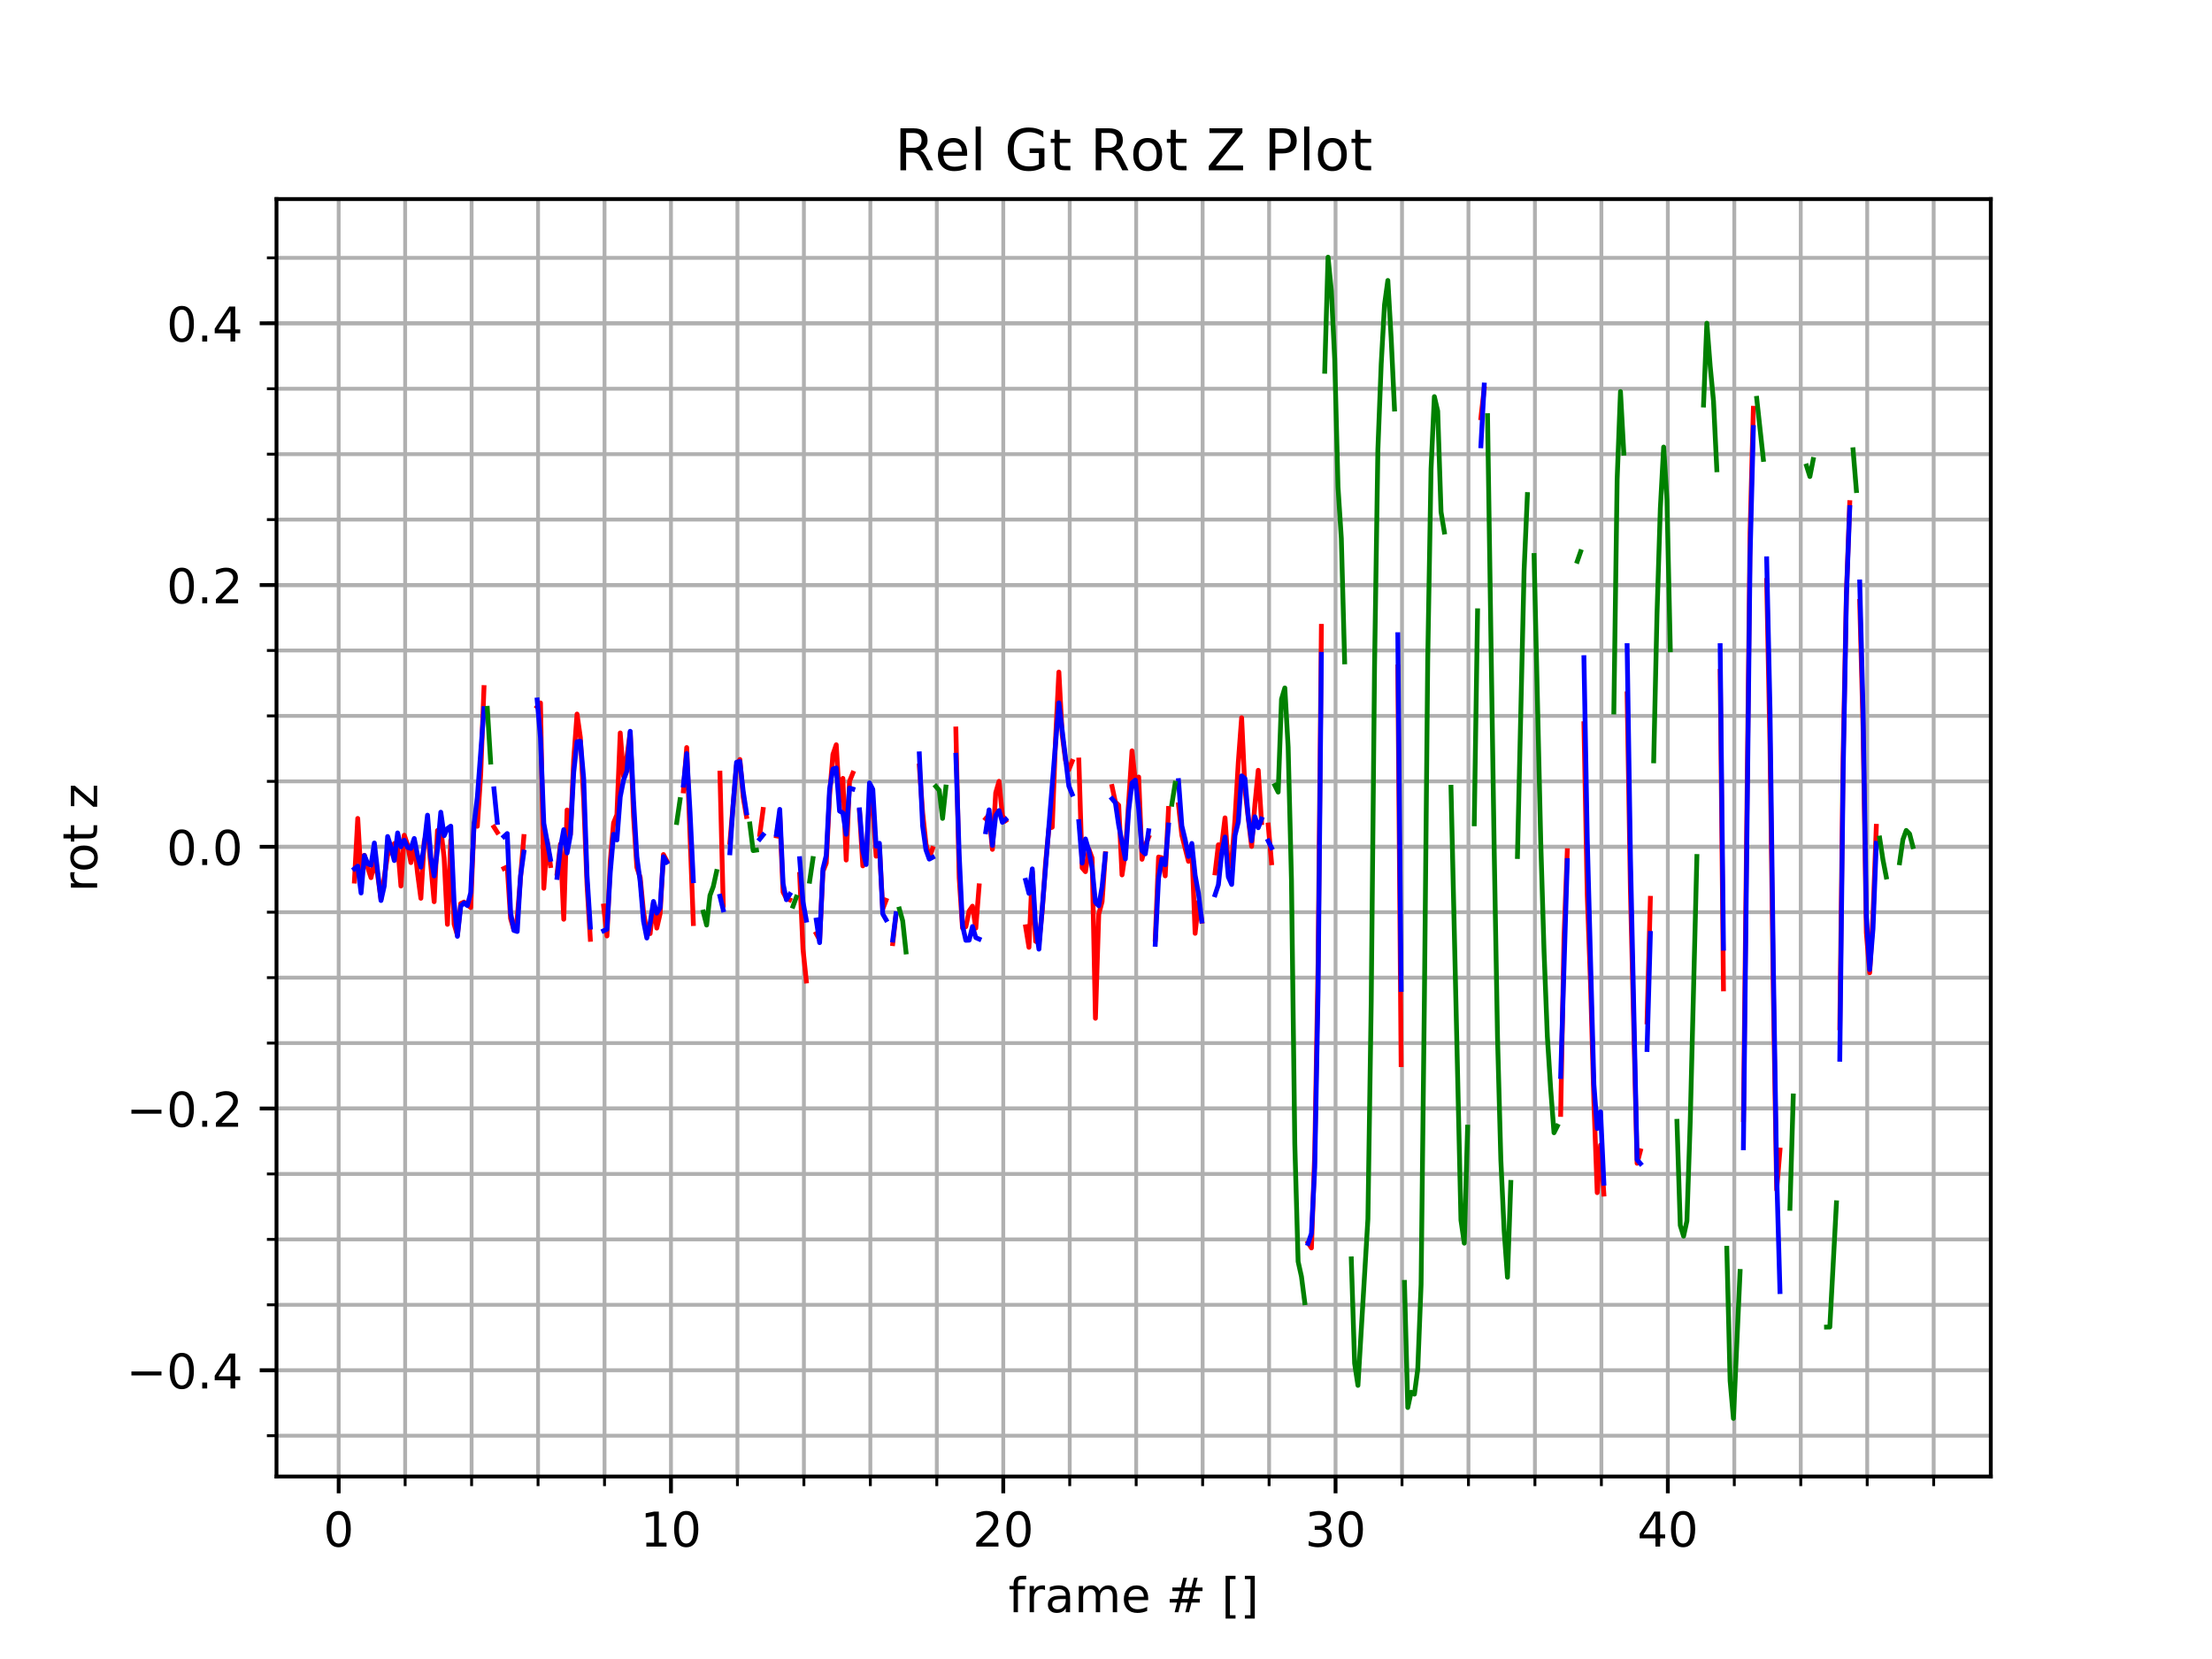 <?xml version="1.0" encoding="utf-8" standalone="no"?>
<!DOCTYPE svg PUBLIC "-//W3C//DTD SVG 1.1//EN"
  "http://www.w3.org/Graphics/SVG/1.1/DTD/svg11.dtd">
<!-- Created with matplotlib (http://matplotlib.org/) -->
<svg height="345.6pt" version="1.1" viewBox="0 0 460.8 345.6" width="460.8pt" xmlns="http://www.w3.org/2000/svg" xmlns:xlink="http://www.w3.org/1999/xlink">
 <defs>
  <style type="text/css">
*{stroke-linecap:butt;stroke-linejoin:round;}
  </style>
 </defs>
 <g id="figure_1">
  <g id="patch_1">
   <path d="M 0 345.6 
L 460.8 345.6 
L 460.8 0 
L 0 0 
z
" style="fill:#ffffff;"/>
  </g>
  <g id="axes_1">
   <g id="patch_2">
    <path d="M 57.6 307.584 
L 414.72 307.584 
L 414.72 41.472 
L 57.6 41.472 
z
" style="fill:#ffffff;"/>
   </g>
   <g id="matplotlib.axis_1">
    <g id="xtick_1">
     <g id="line2d_1">
      <path clip-path="url(#pfb17a36a14)" d="M 70.555 307.584 
L 70.555 41.472 
" style="fill:none;stroke:#b0b0b0;stroke-linecap:square;stroke-width:0.8;"/>
     </g>
     <g id="line2d_2">
      <defs>
       <path d="M 0 0 
L 0 3.5 
" id="m1569bdd8d0" style="stroke:#000000;stroke-width:0.8;"/>
      </defs>
      <g>
       <use style="stroke:#000000;stroke-width:0.8;" x="70.555" xlink:href="#m1569bdd8d0" y="307.584"/>
      </g>
     </g>
     <g id="text_1">
      <!-- 0 -->
      <defs>
       <path d="M 31.781 66.406 
Q 24.172 66.406 20.328 58.906 
Q 16.5 51.422 16.5 36.375 
Q 16.5 21.391 20.328 13.891 
Q 24.172 6.391 31.781 6.391 
Q 39.453 6.391 43.281 13.891 
Q 47.125 21.391 47.125 36.375 
Q 47.125 51.422 43.281 58.906 
Q 39.453 66.406 31.781 66.406 
z
M 31.781 74.219 
Q 44.047 74.219 50.516 64.516 
Q 56.984 54.828 56.984 36.375 
Q 56.984 17.969 50.516 8.266 
Q 44.047 -1.422 31.781 -1.422 
Q 19.531 -1.422 13.062 8.266 
Q 6.594 17.969 6.594 36.375 
Q 6.594 54.828 13.062 64.516 
Q 19.531 74.219 31.781 74.219 
z
" id="DejaVuSans-30"/>
      </defs>
      <g transform="translate(67.374 322.182)scale(0.1 -0.1)">
       <use xlink:href="#DejaVuSans-30"/>
      </g>
     </g>
    </g>
    <g id="xtick_2">
     <g id="line2d_3">
      <path clip-path="url(#pfb17a36a14)" d="M 139.777 307.584 
L 139.777 41.472 
" style="fill:none;stroke:#b0b0b0;stroke-linecap:square;stroke-width:0.8;"/>
     </g>
     <g id="line2d_4">
      <g>
       <use style="stroke:#000000;stroke-width:0.8;" x="139.777" xlink:href="#m1569bdd8d0" y="307.584"/>
      </g>
     </g>
     <g id="text_2">
      <!-- 10 -->
      <defs>
       <path d="M 12.406 8.297 
L 28.516 8.297 
L 28.516 63.922 
L 10.984 60.406 
L 10.984 69.391 
L 28.422 72.906 
L 38.281 72.906 
L 38.281 8.297 
L 54.391 8.297 
L 54.391 0 
L 12.406 0 
z
" id="DejaVuSans-31"/>
      </defs>
      <g transform="translate(133.414 322.182)scale(0.1 -0.1)">
       <use xlink:href="#DejaVuSans-31"/>
       <use x="63.623" xlink:href="#DejaVuSans-30"/>
      </g>
     </g>
    </g>
    <g id="xtick_3">
     <g id="line2d_5">
      <path clip-path="url(#pfb17a36a14)" d="M 208.999 307.584 
L 208.999 41.472 
" style="fill:none;stroke:#b0b0b0;stroke-linecap:square;stroke-width:0.8;"/>
     </g>
     <g id="line2d_6">
      <g>
       <use style="stroke:#000000;stroke-width:0.8;" x="208.999" xlink:href="#m1569bdd8d0" y="307.584"/>
      </g>
     </g>
     <g id="text_3">
      <!-- 20 -->
      <defs>
       <path d="M 19.188 8.297 
L 53.609 8.297 
L 53.609 0 
L 7.328 0 
L 7.328 8.297 
Q 12.938 14.109 22.625 23.891 
Q 32.328 33.688 34.812 36.531 
Q 39.547 41.844 41.422 45.531 
Q 43.312 49.219 43.312 52.781 
Q 43.312 58.594 39.234 62.25 
Q 35.156 65.922 28.609 65.922 
Q 23.969 65.922 18.812 64.312 
Q 13.672 62.703 7.812 59.422 
L 7.812 69.391 
Q 13.766 71.781 18.938 73 
Q 24.125 74.219 28.422 74.219 
Q 39.75 74.219 46.484 68.547 
Q 53.219 62.891 53.219 53.422 
Q 53.219 48.922 51.531 44.891 
Q 49.859 40.875 45.406 35.406 
Q 44.188 33.984 37.641 27.219 
Q 31.109 20.453 19.188 8.297 
z
" id="DejaVuSans-32"/>
      </defs>
      <g transform="translate(202.636 322.182)scale(0.1 -0.1)">
       <use xlink:href="#DejaVuSans-32"/>
       <use x="63.623" xlink:href="#DejaVuSans-30"/>
      </g>
     </g>
    </g>
    <g id="xtick_4">
     <g id="line2d_7">
      <path clip-path="url(#pfb17a36a14)" d="M 278.22 307.584 
L 278.22 41.472 
" style="fill:none;stroke:#b0b0b0;stroke-linecap:square;stroke-width:0.8;"/>
     </g>
     <g id="line2d_8">
      <g>
       <use style="stroke:#000000;stroke-width:0.8;" x="278.22" xlink:href="#m1569bdd8d0" y="307.584"/>
      </g>
     </g>
     <g id="text_4">
      <!-- 30 -->
      <defs>
       <path d="M 40.578 39.312 
Q 47.656 37.797 51.625 33 
Q 55.609 28.219 55.609 21.188 
Q 55.609 10.406 48.188 4.484 
Q 40.766 -1.422 27.094 -1.422 
Q 22.516 -1.422 17.656 -0.516 
Q 12.797 0.391 7.625 2.203 
L 7.625 11.719 
Q 11.719 9.328 16.594 8.109 
Q 21.484 6.891 26.812 6.891 
Q 36.078 6.891 40.938 10.547 
Q 45.797 14.203 45.797 21.188 
Q 45.797 27.641 41.281 31.266 
Q 36.766 34.906 28.719 34.906 
L 20.219 34.906 
L 20.219 43.016 
L 29.109 43.016 
Q 36.375 43.016 40.234 45.922 
Q 44.094 48.828 44.094 54.297 
Q 44.094 59.906 40.109 62.906 
Q 36.141 65.922 28.719 65.922 
Q 24.656 65.922 20.016 65.031 
Q 15.375 64.156 9.812 62.312 
L 9.812 71.094 
Q 15.438 72.656 20.344 73.438 
Q 25.25 74.219 29.594 74.219 
Q 40.828 74.219 47.359 69.109 
Q 53.906 64.016 53.906 55.328 
Q 53.906 49.266 50.438 45.094 
Q 46.969 40.922 40.578 39.312 
z
" id="DejaVuSans-33"/>
      </defs>
      <g transform="translate(271.858 322.182)scale(0.1 -0.1)">
       <use xlink:href="#DejaVuSans-33"/>
       <use x="63.623" xlink:href="#DejaVuSans-30"/>
      </g>
     </g>
    </g>
    <g id="xtick_5">
     <g id="line2d_9">
      <path clip-path="url(#pfb17a36a14)" d="M 347.442 307.584 
L 347.442 41.472 
" style="fill:none;stroke:#b0b0b0;stroke-linecap:square;stroke-width:0.8;"/>
     </g>
     <g id="line2d_10">
      <g>
       <use style="stroke:#000000;stroke-width:0.8;" x="347.442" xlink:href="#m1569bdd8d0" y="307.584"/>
      </g>
     </g>
     <g id="text_5">
      <!-- 40 -->
      <defs>
       <path d="M 37.797 64.312 
L 12.891 25.391 
L 37.797 25.391 
z
M 35.203 72.906 
L 47.609 72.906 
L 47.609 25.391 
L 58.016 25.391 
L 58.016 17.188 
L 47.609 17.188 
L 47.609 0 
L 37.797 0 
L 37.797 17.188 
L 4.891 17.188 
L 4.891 26.703 
z
" id="DejaVuSans-34"/>
      </defs>
      <g transform="translate(341.079 322.182)scale(0.1 -0.1)">
       <use xlink:href="#DejaVuSans-34"/>
       <use x="63.623" xlink:href="#DejaVuSans-30"/>
      </g>
     </g>
    </g>
    <g id="xtick_6">
     <g id="line2d_11">
      <path clip-path="url(#pfb17a36a14)" d="M 84.4 307.584 
L 84.4 41.472 
" style="fill:none;stroke:#b0b0b0;stroke-linecap:square;stroke-width:0.8;"/>
     </g>
     <g id="line2d_12">
      <defs>
       <path d="M 0 0 
L 0 2 
" id="m6ed921a9e9" style="stroke:#000000;stroke-width:0.6;"/>
      </defs>
      <g>
       <use style="stroke:#000000;stroke-width:0.6;" x="84.4" xlink:href="#m6ed921a9e9" y="307.584"/>
      </g>
     </g>
    </g>
    <g id="xtick_7">
     <g id="line2d_13">
      <path clip-path="url(#pfb17a36a14)" d="M 98.244 307.584 
L 98.244 41.472 
" style="fill:none;stroke:#b0b0b0;stroke-linecap:square;stroke-width:0.8;"/>
     </g>
     <g id="line2d_14">
      <g>
       <use style="stroke:#000000;stroke-width:0.6;" x="98.244" xlink:href="#m6ed921a9e9" y="307.584"/>
      </g>
     </g>
    </g>
    <g id="xtick_8">
     <g id="line2d_15">
      <path clip-path="url(#pfb17a36a14)" d="M 112.088 307.584 
L 112.088 41.472 
" style="fill:none;stroke:#b0b0b0;stroke-linecap:square;stroke-width:0.8;"/>
     </g>
     <g id="line2d_16">
      <g>
       <use style="stroke:#000000;stroke-width:0.6;" x="112.088" xlink:href="#m6ed921a9e9" y="307.584"/>
      </g>
     </g>
    </g>
    <g id="xtick_9">
     <g id="line2d_17">
      <path clip-path="url(#pfb17a36a14)" d="M 125.933 307.584 
L 125.933 41.472 
" style="fill:none;stroke:#b0b0b0;stroke-linecap:square;stroke-width:0.8;"/>
     </g>
     <g id="line2d_18">
      <g>
       <use style="stroke:#000000;stroke-width:0.6;" x="125.933" xlink:href="#m6ed921a9e9" y="307.584"/>
      </g>
     </g>
    </g>
    <g id="xtick_10">
     <g id="line2d_19">
      <path clip-path="url(#pfb17a36a14)" d="M 153.621 307.584 
L 153.621 41.472 
" style="fill:none;stroke:#b0b0b0;stroke-linecap:square;stroke-width:0.8;"/>
     </g>
     <g id="line2d_20">
      <g>
       <use style="stroke:#000000;stroke-width:0.6;" x="153.621" xlink:href="#m6ed921a9e9" y="307.584"/>
      </g>
     </g>
    </g>
    <g id="xtick_11">
     <g id="line2d_21">
      <path clip-path="url(#pfb17a36a14)" d="M 167.466 307.584 
L 167.466 41.472 
" style="fill:none;stroke:#b0b0b0;stroke-linecap:square;stroke-width:0.8;"/>
     </g>
     <g id="line2d_22">
      <g>
       <use style="stroke:#000000;stroke-width:0.6;" x="167.466" xlink:href="#m6ed921a9e9" y="307.584"/>
      </g>
     </g>
    </g>
    <g id="xtick_12">
     <g id="line2d_23">
      <path clip-path="url(#pfb17a36a14)" d="M 181.31 307.584 
L 181.31 41.472 
" style="fill:none;stroke:#b0b0b0;stroke-linecap:square;stroke-width:0.8;"/>
     </g>
     <g id="line2d_24">
      <g>
       <use style="stroke:#000000;stroke-width:0.6;" x="181.31" xlink:href="#m6ed921a9e9" y="307.584"/>
      </g>
     </g>
    </g>
    <g id="xtick_13">
     <g id="line2d_25">
      <path clip-path="url(#pfb17a36a14)" d="M 195.154 307.584 
L 195.154 41.472 
" style="fill:none;stroke:#b0b0b0;stroke-linecap:square;stroke-width:0.8;"/>
     </g>
     <g id="line2d_26">
      <g>
       <use style="stroke:#000000;stroke-width:0.6;" x="195.154" xlink:href="#m6ed921a9e9" y="307.584"/>
      </g>
     </g>
    </g>
    <g id="xtick_14">
     <g id="line2d_27">
      <path clip-path="url(#pfb17a36a14)" d="M 222.843 307.584 
L 222.843 41.472 
" style="fill:none;stroke:#b0b0b0;stroke-linecap:square;stroke-width:0.8;"/>
     </g>
     <g id="line2d_28">
      <g>
       <use style="stroke:#000000;stroke-width:0.6;" x="222.843" xlink:href="#m6ed921a9e9" y="307.584"/>
      </g>
     </g>
    </g>
    <g id="xtick_15">
     <g id="line2d_29">
      <path clip-path="url(#pfb17a36a14)" d="M 236.687 307.584 
L 236.687 41.472 
" style="fill:none;stroke:#b0b0b0;stroke-linecap:square;stroke-width:0.8;"/>
     </g>
     <g id="line2d_30">
      <g>
       <use style="stroke:#000000;stroke-width:0.6;" x="236.687" xlink:href="#m6ed921a9e9" y="307.584"/>
      </g>
     </g>
    </g>
    <g id="xtick_16">
     <g id="line2d_31">
      <path clip-path="url(#pfb17a36a14)" d="M 250.532 307.584 
L 250.532 41.472 
" style="fill:none;stroke:#b0b0b0;stroke-linecap:square;stroke-width:0.8;"/>
     </g>
     <g id="line2d_32">
      <g>
       <use style="stroke:#000000;stroke-width:0.6;" x="250.532" xlink:href="#m6ed921a9e9" y="307.584"/>
      </g>
     </g>
    </g>
    <g id="xtick_17">
     <g id="line2d_33">
      <path clip-path="url(#pfb17a36a14)" d="M 264.376 307.584 
L 264.376 41.472 
" style="fill:none;stroke:#b0b0b0;stroke-linecap:square;stroke-width:0.8;"/>
     </g>
     <g id="line2d_34">
      <g>
       <use style="stroke:#000000;stroke-width:0.6;" x="264.376" xlink:href="#m6ed921a9e9" y="307.584"/>
      </g>
     </g>
    </g>
    <g id="xtick_18">
     <g id="line2d_35">
      <path clip-path="url(#pfb17a36a14)" d="M 292.064 307.584 
L 292.064 41.472 
" style="fill:none;stroke:#b0b0b0;stroke-linecap:square;stroke-width:0.8;"/>
     </g>
     <g id="line2d_36">
      <g>
       <use style="stroke:#000000;stroke-width:0.6;" x="292.064" xlink:href="#m6ed921a9e9" y="307.584"/>
      </g>
     </g>
    </g>
    <g id="xtick_19">
     <g id="line2d_37">
      <path clip-path="url(#pfb17a36a14)" d="M 305.909 307.584 
L 305.909 41.472 
" style="fill:none;stroke:#b0b0b0;stroke-linecap:square;stroke-width:0.8;"/>
     </g>
     <g id="line2d_38">
      <g>
       <use style="stroke:#000000;stroke-width:0.6;" x="305.909" xlink:href="#m6ed921a9e9" y="307.584"/>
      </g>
     </g>
    </g>
    <g id="xtick_20">
     <g id="line2d_39">
      <path clip-path="url(#pfb17a36a14)" d="M 319.753 307.584 
L 319.753 41.472 
" style="fill:none;stroke:#b0b0b0;stroke-linecap:square;stroke-width:0.8;"/>
     </g>
     <g id="line2d_40">
      <g>
       <use style="stroke:#000000;stroke-width:0.6;" x="319.753" xlink:href="#m6ed921a9e9" y="307.584"/>
      </g>
     </g>
    </g>
    <g id="xtick_21">
     <g id="line2d_41">
      <path clip-path="url(#pfb17a36a14)" d="M 333.597 307.584 
L 333.597 41.472 
" style="fill:none;stroke:#b0b0b0;stroke-linecap:square;stroke-width:0.8;"/>
     </g>
     <g id="line2d_42">
      <g>
       <use style="stroke:#000000;stroke-width:0.6;" x="333.597" xlink:href="#m6ed921a9e9" y="307.584"/>
      </g>
     </g>
    </g>
    <g id="xtick_22">
     <g id="line2d_43">
      <path clip-path="url(#pfb17a36a14)" d="M 361.286 307.584 
L 361.286 41.472 
" style="fill:none;stroke:#b0b0b0;stroke-linecap:square;stroke-width:0.8;"/>
     </g>
     <g id="line2d_44">
      <g>
       <use style="stroke:#000000;stroke-width:0.6;" x="361.286" xlink:href="#m6ed921a9e9" y="307.584"/>
      </g>
     </g>
    </g>
    <g id="xtick_23">
     <g id="line2d_45">
      <path clip-path="url(#pfb17a36a14)" d="M 375.13 307.584 
L 375.13 41.472 
" style="fill:none;stroke:#b0b0b0;stroke-linecap:square;stroke-width:0.8;"/>
     </g>
     <g id="line2d_46">
      <g>
       <use style="stroke:#000000;stroke-width:0.6;" x="375.13" xlink:href="#m6ed921a9e9" y="307.584"/>
      </g>
     </g>
    </g>
    <g id="xtick_24">
     <g id="line2d_47">
      <path clip-path="url(#pfb17a36a14)" d="M 388.975 307.584 
L 388.975 41.472 
" style="fill:none;stroke:#b0b0b0;stroke-linecap:square;stroke-width:0.8;"/>
     </g>
     <g id="line2d_48">
      <g>
       <use style="stroke:#000000;stroke-width:0.6;" x="388.975" xlink:href="#m6ed921a9e9" y="307.584"/>
      </g>
     </g>
    </g>
    <g id="xtick_25">
     <g id="line2d_49">
      <path clip-path="url(#pfb17a36a14)" d="M 402.819 307.584 
L 402.819 41.472 
" style="fill:none;stroke:#b0b0b0;stroke-linecap:square;stroke-width:0.8;"/>
     </g>
     <g id="line2d_50">
      <g>
       <use style="stroke:#000000;stroke-width:0.6;" x="402.819" xlink:href="#m6ed921a9e9" y="307.584"/>
      </g>
     </g>
    </g>
    <g id="text_6">
     <!-- frame # [] -->
     <defs>
      <path d="M 37.109 75.984 
L 37.109 68.5 
L 28.516 68.5 
Q 23.688 68.5 21.797 66.547 
Q 19.922 64.594 19.922 59.516 
L 19.922 54.688 
L 34.719 54.688 
L 34.719 47.703 
L 19.922 47.703 
L 19.922 0 
L 10.891 0 
L 10.891 47.703 
L 2.297 47.703 
L 2.297 54.688 
L 10.891 54.688 
L 10.891 58.5 
Q 10.891 67.625 15.141 71.797 
Q 19.391 75.984 28.609 75.984 
z
" id="DejaVuSans-66"/>
      <path d="M 41.109 46.297 
Q 39.594 47.172 37.812 47.578 
Q 36.031 48 33.891 48 
Q 26.266 48 22.188 43.047 
Q 18.109 38.094 18.109 28.812 
L 18.109 0 
L 9.078 0 
L 9.078 54.688 
L 18.109 54.688 
L 18.109 46.188 
Q 20.953 51.172 25.484 53.578 
Q 30.031 56 36.531 56 
Q 37.453 56 38.578 55.875 
Q 39.703 55.766 41.062 55.516 
z
" id="DejaVuSans-72"/>
      <path d="M 34.281 27.484 
Q 23.391 27.484 19.188 25 
Q 14.984 22.516 14.984 16.5 
Q 14.984 11.719 18.141 8.906 
Q 21.297 6.109 26.703 6.109 
Q 34.188 6.109 38.703 11.406 
Q 43.219 16.703 43.219 25.484 
L 43.219 27.484 
z
M 52.203 31.203 
L 52.203 0 
L 43.219 0 
L 43.219 8.297 
Q 40.141 3.328 35.547 0.953 
Q 30.953 -1.422 24.312 -1.422 
Q 15.922 -1.422 10.953 3.297 
Q 6 8.016 6 15.922 
Q 6 25.141 12.172 29.828 
Q 18.359 34.516 30.609 34.516 
L 43.219 34.516 
L 43.219 35.406 
Q 43.219 41.609 39.141 45 
Q 35.062 48.391 27.688 48.391 
Q 23 48.391 18.547 47.266 
Q 14.109 46.141 10.016 43.891 
L 10.016 52.203 
Q 14.938 54.109 19.578 55.047 
Q 24.219 56 28.609 56 
Q 40.484 56 46.344 49.844 
Q 52.203 43.703 52.203 31.203 
z
" id="DejaVuSans-61"/>
      <path d="M 52 44.188 
Q 55.375 50.25 60.062 53.125 
Q 64.75 56 71.094 56 
Q 79.641 56 84.281 50.016 
Q 88.922 44.047 88.922 33.016 
L 88.922 0 
L 79.891 0 
L 79.891 32.719 
Q 79.891 40.578 77.094 44.375 
Q 74.312 48.188 68.609 48.188 
Q 61.625 48.188 57.562 43.547 
Q 53.516 38.922 53.516 30.906 
L 53.516 0 
L 44.484 0 
L 44.484 32.719 
Q 44.484 40.625 41.703 44.406 
Q 38.922 48.188 33.109 48.188 
Q 26.219 48.188 22.156 43.531 
Q 18.109 38.875 18.109 30.906 
L 18.109 0 
L 9.078 0 
L 9.078 54.688 
L 18.109 54.688 
L 18.109 46.188 
Q 21.188 51.219 25.484 53.609 
Q 29.781 56 35.688 56 
Q 41.656 56 45.828 52.969 
Q 50 49.953 52 44.188 
z
" id="DejaVuSans-6d"/>
      <path d="M 56.203 29.594 
L 56.203 25.203 
L 14.891 25.203 
Q 15.484 15.922 20.484 11.062 
Q 25.484 6.203 34.422 6.203 
Q 39.594 6.203 44.453 7.469 
Q 49.312 8.734 54.109 11.281 
L 54.109 2.781 
Q 49.266 0.734 44.188 -0.344 
Q 39.109 -1.422 33.891 -1.422 
Q 20.797 -1.422 13.156 6.188 
Q 5.516 13.812 5.516 26.812 
Q 5.516 40.234 12.766 48.109 
Q 20.016 56 32.328 56 
Q 43.359 56 49.781 48.891 
Q 56.203 41.797 56.203 29.594 
z
M 47.219 32.234 
Q 47.125 39.594 43.094 43.984 
Q 39.062 48.391 32.422 48.391 
Q 24.906 48.391 20.391 44.141 
Q 15.875 39.891 15.188 32.172 
z
" id="DejaVuSans-65"/>
      <path id="DejaVuSans-20"/>
      <path d="M 51.125 44 
L 36.922 44 
L 32.812 27.688 
L 47.125 27.688 
z
M 43.797 71.781 
L 38.719 51.516 
L 52.984 51.516 
L 58.109 71.781 
L 65.922 71.781 
L 60.891 51.516 
L 76.125 51.516 
L 76.125 44 
L 58.984 44 
L 54.984 27.688 
L 70.516 27.688 
L 70.516 20.219 
L 53.078 20.219 
L 48 0 
L 40.188 0 
L 45.219 20.219 
L 30.906 20.219 
L 25.875 0 
L 18.016 0 
L 23.094 20.219 
L 7.719 20.219 
L 7.719 27.688 
L 24.906 27.688 
L 29 44 
L 13.281 44 
L 13.281 51.516 
L 30.906 51.516 
L 35.891 71.781 
z
" id="DejaVuSans-23"/>
      <path d="M 8.594 75.984 
L 29.297 75.984 
L 29.297 69 
L 17.578 69 
L 17.578 -6.203 
L 29.297 -6.203 
L 29.297 -13.188 
L 8.594 -13.188 
z
" id="DejaVuSans-5b"/>
      <path d="M 30.422 75.984 
L 30.422 -13.188 
L 9.719 -13.188 
L 9.719 -6.203 
L 21.391 -6.203 
L 21.391 69 
L 9.719 69 
L 9.719 75.984 
z
" id="DejaVuSans-5d"/>
     </defs>
     <g transform="translate(210.064 335.861)scale(0.1 -0.1)">
      <use xlink:href="#DejaVuSans-66"/>
      <use x="35.205" xlink:href="#DejaVuSans-72"/>
      <use x="76.318" xlink:href="#DejaVuSans-61"/>
      <use x="137.598" xlink:href="#DejaVuSans-6d"/>
      <use x="235.01" xlink:href="#DejaVuSans-65"/>
      <use x="296.533" xlink:href="#DejaVuSans-20"/>
      <use x="328.32" xlink:href="#DejaVuSans-23"/>
      <use x="412.109" xlink:href="#DejaVuSans-20"/>
      <use x="443.896" xlink:href="#DejaVuSans-5b"/>
      <use x="482.91" xlink:href="#DejaVuSans-5d"/>
     </g>
    </g>
   </g>
   <g id="matplotlib.axis_2">
    <g id="ytick_1">
     <g id="line2d_51">
      <path clip-path="url(#pfb17a36a14)" d="M 57.6 285.45 
L 414.72 285.45 
" style="fill:none;stroke:#b0b0b0;stroke-linecap:square;stroke-width:0.8;"/>
     </g>
     <g id="line2d_52">
      <defs>
       <path d="M 0 0 
L -3.5 0 
" id="m8ed2aee7dc" style="stroke:#000000;stroke-width:0.8;"/>
      </defs>
      <g>
       <use style="stroke:#000000;stroke-width:0.8;" x="57.6" xlink:href="#m8ed2aee7dc" y="285.45"/>
      </g>
     </g>
     <g id="text_7">
      <!-- −0.4 -->
      <defs>
       <path d="M 10.594 35.5 
L 73.188 35.5 
L 73.188 27.203 
L 10.594 27.203 
z
" id="DejaVuSans-2212"/>
       <path d="M 10.688 12.406 
L 21 12.406 
L 21 0 
L 10.688 0 
z
" id="DejaVuSans-2e"/>
      </defs>
      <g transform="translate(26.317 289.249)scale(0.1 -0.1)">
       <use xlink:href="#DejaVuSans-2212"/>
       <use x="83.789" xlink:href="#DejaVuSans-30"/>
       <use x="147.412" xlink:href="#DejaVuSans-2e"/>
       <use x="179.199" xlink:href="#DejaVuSans-34"/>
      </g>
     </g>
    </g>
    <g id="ytick_2">
     <g id="line2d_53">
      <path clip-path="url(#pfb17a36a14)" d="M 57.6 230.925 
L 414.72 230.925 
" style="fill:none;stroke:#b0b0b0;stroke-linecap:square;stroke-width:0.8;"/>
     </g>
     <g id="line2d_54">
      <g>
       <use style="stroke:#000000;stroke-width:0.8;" x="57.6" xlink:href="#m8ed2aee7dc" y="230.925"/>
      </g>
     </g>
     <g id="text_8">
      <!-- −0.2 -->
      <g transform="translate(26.317 234.724)scale(0.1 -0.1)">
       <use xlink:href="#DejaVuSans-2212"/>
       <use x="83.789" xlink:href="#DejaVuSans-30"/>
       <use x="147.412" xlink:href="#DejaVuSans-2e"/>
       <use x="179.199" xlink:href="#DejaVuSans-32"/>
      </g>
     </g>
    </g>
    <g id="ytick_3">
     <g id="line2d_55">
      <path clip-path="url(#pfb17a36a14)" d="M 57.6 176.4 
L 414.72 176.4 
" style="fill:none;stroke:#b0b0b0;stroke-linecap:square;stroke-width:0.8;"/>
     </g>
     <g id="line2d_56">
      <g>
       <use style="stroke:#000000;stroke-width:0.8;" x="57.6" xlink:href="#m8ed2aee7dc" y="176.4"/>
      </g>
     </g>
     <g id="text_9">
      <!-- 0.0 -->
      <g transform="translate(34.697 180.199)scale(0.1 -0.1)">
       <use xlink:href="#DejaVuSans-30"/>
       <use x="63.623" xlink:href="#DejaVuSans-2e"/>
       <use x="95.41" xlink:href="#DejaVuSans-30"/>
      </g>
     </g>
    </g>
    <g id="ytick_4">
     <g id="line2d_57">
      <path clip-path="url(#pfb17a36a14)" d="M 57.6 121.875 
L 414.72 121.875 
" style="fill:none;stroke:#b0b0b0;stroke-linecap:square;stroke-width:0.8;"/>
     </g>
     <g id="line2d_58">
      <g>
       <use style="stroke:#000000;stroke-width:0.8;" x="57.6" xlink:href="#m8ed2aee7dc" y="121.875"/>
      </g>
     </g>
     <g id="text_10">
      <!-- 0.2 -->
      <g transform="translate(34.697 125.674)scale(0.1 -0.1)">
       <use xlink:href="#DejaVuSans-30"/>
       <use x="63.623" xlink:href="#DejaVuSans-2e"/>
       <use x="95.41" xlink:href="#DejaVuSans-32"/>
      </g>
     </g>
    </g>
    <g id="ytick_5">
     <g id="line2d_59">
      <path clip-path="url(#pfb17a36a14)" d="M 57.6 67.349 
L 414.72 67.349 
" style="fill:none;stroke:#b0b0b0;stroke-linecap:square;stroke-width:0.8;"/>
     </g>
     <g id="line2d_60">
      <g>
       <use style="stroke:#000000;stroke-width:0.8;" x="57.6" xlink:href="#m8ed2aee7dc" y="67.349"/>
      </g>
     </g>
     <g id="text_11">
      <!-- 0.4 -->
      <g transform="translate(34.697 71.149)scale(0.1 -0.1)">
       <use xlink:href="#DejaVuSans-30"/>
       <use x="63.623" xlink:href="#DejaVuSans-2e"/>
       <use x="95.41" xlink:href="#DejaVuSans-34"/>
      </g>
     </g>
    </g>
    <g id="ytick_6">
     <g id="line2d_61">
      <path clip-path="url(#pfb17a36a14)" d="M 57.6 299.081 
L 414.72 299.081 
" style="fill:none;stroke:#b0b0b0;stroke-linecap:square;stroke-width:0.8;"/>
     </g>
     <g id="line2d_62">
      <defs>
       <path d="M 0 0 
L -2 0 
" id="mf48dac73bf" style="stroke:#000000;stroke-width:0.6;"/>
      </defs>
      <g>
       <use style="stroke:#000000;stroke-width:0.6;" x="57.6" xlink:href="#mf48dac73bf" y="299.081"/>
      </g>
     </g>
    </g>
    <g id="ytick_7">
     <g id="line2d_63">
      <path clip-path="url(#pfb17a36a14)" d="M 57.6 271.819 
L 414.72 271.819 
" style="fill:none;stroke:#b0b0b0;stroke-linecap:square;stroke-width:0.8;"/>
     </g>
     <g id="line2d_64">
      <g>
       <use style="stroke:#000000;stroke-width:0.6;" x="57.6" xlink:href="#mf48dac73bf" y="271.819"/>
      </g>
     </g>
    </g>
    <g id="ytick_8">
     <g id="line2d_65">
      <path clip-path="url(#pfb17a36a14)" d="M 57.6 258.188 
L 414.72 258.188 
" style="fill:none;stroke:#b0b0b0;stroke-linecap:square;stroke-width:0.8;"/>
     </g>
     <g id="line2d_66">
      <g>
       <use style="stroke:#000000;stroke-width:0.6;" x="57.6" xlink:href="#mf48dac73bf" y="258.188"/>
      </g>
     </g>
    </g>
    <g id="ytick_9">
     <g id="line2d_67">
      <path clip-path="url(#pfb17a36a14)" d="M 57.6 244.556 
L 414.72 244.556 
" style="fill:none;stroke:#b0b0b0;stroke-linecap:square;stroke-width:0.8;"/>
     </g>
     <g id="line2d_68">
      <g>
       <use style="stroke:#000000;stroke-width:0.6;" x="57.6" xlink:href="#mf48dac73bf" y="244.556"/>
      </g>
     </g>
    </g>
    <g id="ytick_10">
     <g id="line2d_69">
      <path clip-path="url(#pfb17a36a14)" d="M 57.6 230.925 
L 414.72 230.925 
" style="fill:none;stroke:#b0b0b0;stroke-linecap:square;stroke-width:0.8;"/>
     </g>
     <g id="line2d_70">
      <g>
       <use style="stroke:#000000;stroke-width:0.6;" x="57.6" xlink:href="#mf48dac73bf" y="230.925"/>
      </g>
     </g>
    </g>
    <g id="ytick_11">
     <g id="line2d_71">
      <path clip-path="url(#pfb17a36a14)" d="M 57.6 217.294 
L 414.72 217.294 
" style="fill:none;stroke:#b0b0b0;stroke-linecap:square;stroke-width:0.8;"/>
     </g>
     <g id="line2d_72">
      <g>
       <use style="stroke:#000000;stroke-width:0.6;" x="57.6" xlink:href="#mf48dac73bf" y="217.294"/>
      </g>
     </g>
    </g>
    <g id="ytick_12">
     <g id="line2d_73">
      <path clip-path="url(#pfb17a36a14)" d="M 57.6 203.662 
L 414.72 203.662 
" style="fill:none;stroke:#b0b0b0;stroke-linecap:square;stroke-width:0.8;"/>
     </g>
     <g id="line2d_74">
      <g>
       <use style="stroke:#000000;stroke-width:0.6;" x="57.6" xlink:href="#mf48dac73bf" y="203.662"/>
      </g>
     </g>
    </g>
    <g id="ytick_13">
     <g id="line2d_75">
      <path clip-path="url(#pfb17a36a14)" d="M 57.6 190.031 
L 414.72 190.031 
" style="fill:none;stroke:#b0b0b0;stroke-linecap:square;stroke-width:0.8;"/>
     </g>
     <g id="line2d_76">
      <g>
       <use style="stroke:#000000;stroke-width:0.6;" x="57.6" xlink:href="#mf48dac73bf" y="190.031"/>
      </g>
     </g>
    </g>
    <g id="ytick_14">
     <g id="line2d_77">
      <path clip-path="url(#pfb17a36a14)" d="M 57.6 176.4 
L 414.72 176.4 
" style="fill:none;stroke:#b0b0b0;stroke-linecap:square;stroke-width:0.8;"/>
     </g>
     <g id="line2d_78">
      <g>
       <use style="stroke:#000000;stroke-width:0.6;" x="57.6" xlink:href="#mf48dac73bf" y="176.4"/>
      </g>
     </g>
    </g>
    <g id="ytick_15">
     <g id="line2d_79">
      <path clip-path="url(#pfb17a36a14)" d="M 57.6 162.769 
L 414.72 162.769 
" style="fill:none;stroke:#b0b0b0;stroke-linecap:square;stroke-width:0.8;"/>
     </g>
     <g id="line2d_80">
      <g>
       <use style="stroke:#000000;stroke-width:0.6;" x="57.6" xlink:href="#mf48dac73bf" y="162.769"/>
      </g>
     </g>
    </g>
    <g id="ytick_16">
     <g id="line2d_81">
      <path clip-path="url(#pfb17a36a14)" d="M 57.6 149.137 
L 414.72 149.137 
" style="fill:none;stroke:#b0b0b0;stroke-linecap:square;stroke-width:0.8;"/>
     </g>
     <g id="line2d_82">
      <g>
       <use style="stroke:#000000;stroke-width:0.6;" x="57.6" xlink:href="#mf48dac73bf" y="149.137"/>
      </g>
     </g>
    </g>
    <g id="ytick_17">
     <g id="line2d_83">
      <path clip-path="url(#pfb17a36a14)" d="M 57.6 135.506 
L 414.72 135.506 
" style="fill:none;stroke:#b0b0b0;stroke-linecap:square;stroke-width:0.8;"/>
     </g>
     <g id="line2d_84">
      <g>
       <use style="stroke:#000000;stroke-width:0.6;" x="57.6" xlink:href="#mf48dac73bf" y="135.506"/>
      </g>
     </g>
    </g>
    <g id="ytick_18">
     <g id="line2d_85">
      <path clip-path="url(#pfb17a36a14)" d="M 57.6 121.875 
L 414.72 121.875 
" style="fill:none;stroke:#b0b0b0;stroke-linecap:square;stroke-width:0.8;"/>
     </g>
     <g id="line2d_86">
      <g>
       <use style="stroke:#000000;stroke-width:0.6;" x="57.6" xlink:href="#mf48dac73bf" y="121.875"/>
      </g>
     </g>
    </g>
    <g id="ytick_19">
     <g id="line2d_87">
      <path clip-path="url(#pfb17a36a14)" d="M 57.6 108.243 
L 414.72 108.243 
" style="fill:none;stroke:#b0b0b0;stroke-linecap:square;stroke-width:0.8;"/>
     </g>
     <g id="line2d_88">
      <g>
       <use style="stroke:#000000;stroke-width:0.6;" x="57.6" xlink:href="#mf48dac73bf" y="108.243"/>
      </g>
     </g>
    </g>
    <g id="ytick_20">
     <g id="line2d_89">
      <path clip-path="url(#pfb17a36a14)" d="M 57.6 94.612 
L 414.72 94.612 
" style="fill:none;stroke:#b0b0b0;stroke-linecap:square;stroke-width:0.8;"/>
     </g>
     <g id="line2d_90">
      <g>
       <use style="stroke:#000000;stroke-width:0.6;" x="57.6" xlink:href="#mf48dac73bf" y="94.612"/>
      </g>
     </g>
    </g>
    <g id="ytick_21">
     <g id="line2d_91">
      <path clip-path="url(#pfb17a36a14)" d="M 57.6 80.981 
L 414.72 80.981 
" style="fill:none;stroke:#b0b0b0;stroke-linecap:square;stroke-width:0.8;"/>
     </g>
     <g id="line2d_92">
      <g>
       <use style="stroke:#000000;stroke-width:0.6;" x="57.6" xlink:href="#mf48dac73bf" y="80.981"/>
      </g>
     </g>
    </g>
    <g id="ytick_22">
     <g id="line2d_93">
      <path clip-path="url(#pfb17a36a14)" d="M 57.6 67.349 
L 414.72 67.349 
" style="fill:none;stroke:#b0b0b0;stroke-linecap:square;stroke-width:0.8;"/>
     </g>
     <g id="line2d_94">
      <g>
       <use style="stroke:#000000;stroke-width:0.6;" x="57.6" xlink:href="#mf48dac73bf" y="67.349"/>
      </g>
     </g>
    </g>
    <g id="ytick_23">
     <g id="line2d_95">
      <path clip-path="url(#pfb17a36a14)" d="M 57.6 53.718 
L 414.72 53.718 
" style="fill:none;stroke:#b0b0b0;stroke-linecap:square;stroke-width:0.8;"/>
     </g>
     <g id="line2d_96">
      <g>
       <use style="stroke:#000000;stroke-width:0.6;" x="57.6" xlink:href="#mf48dac73bf" y="53.718"/>
      </g>
     </g>
    </g>
    <g id="text_12">
     <!-- rot z -->
     <defs>
      <path d="M 30.609 48.391 
Q 23.391 48.391 19.188 42.75 
Q 14.984 37.109 14.984 27.297 
Q 14.984 17.484 19.156 11.844 
Q 23.344 6.203 30.609 6.203 
Q 37.797 6.203 41.984 11.859 
Q 46.188 17.531 46.188 27.297 
Q 46.188 37.016 41.984 42.703 
Q 37.797 48.391 30.609 48.391 
z
M 30.609 56 
Q 42.328 56 49.016 48.375 
Q 55.719 40.766 55.719 27.297 
Q 55.719 13.875 49.016 6.219 
Q 42.328 -1.422 30.609 -1.422 
Q 18.844 -1.422 12.172 6.219 
Q 5.516 13.875 5.516 27.297 
Q 5.516 40.766 12.172 48.375 
Q 18.844 56 30.609 56 
z
" id="DejaVuSans-6f"/>
      <path d="M 18.312 70.219 
L 18.312 54.688 
L 36.812 54.688 
L 36.812 47.703 
L 18.312 47.703 
L 18.312 18.016 
Q 18.312 11.328 20.141 9.422 
Q 21.969 7.516 27.594 7.516 
L 36.812 7.516 
L 36.812 0 
L 27.594 0 
Q 17.188 0 13.234 3.875 
Q 9.281 7.766 9.281 18.016 
L 9.281 47.703 
L 2.688 47.703 
L 2.688 54.688 
L 9.281 54.688 
L 9.281 70.219 
z
" id="DejaVuSans-74"/>
      <path d="M 5.516 54.688 
L 48.188 54.688 
L 48.188 46.484 
L 14.406 7.172 
L 48.188 7.172 
L 48.188 0 
L 4.297 0 
L 4.297 8.203 
L 38.094 47.516 
L 5.516 47.516 
z
" id="DejaVuSans-7a"/>
     </defs>
     <g transform="translate(20.238 185.815)rotate(-90)scale(0.1 -0.1)">
      <use xlink:href="#DejaVuSans-72"/>
      <use x="41.082" xlink:href="#DejaVuSans-6f"/>
      <use x="102.264" xlink:href="#DejaVuSans-74"/>
      <use x="141.473" xlink:href="#DejaVuSans-20"/>
      <use x="173.26" xlink:href="#DejaVuSans-7a"/>
     </g>
    </g>
   </g>
   <g id="line2d_97">
    <path clip-path="url(#pfb17a36a14)" d="M 73.833 183.548 
L 74.525 170.496 
L 75.217 182.557 
L 75.906 178.171 
L 76.599 180.718 
L 77.291 182.833 
L 77.983 179.601 
L 78.675 182.292 
L 79.367 187.35 
L 80.752 178.087 
L 81.446 177.278 
L 82.139 175.727 
L 82.831 176.102 
L 83.523 184.58 
L 84.217 173.993 
L 84.909 175.992 
L 85.601 179.696 
L 86.293 175.602 
L 86.986 181.935 
L 87.675 187.132 
L 88.367 175.362 
L 89.06 172.767 
L 90.442 187.842 
L 91.134 173.008 
L 91.826 172.608 
L 92.519 178.715 
L 93.21 192.563 
L 93.902 175.04 
L 94.594 192.503 
L 95.286 194.829 
L 95.979 188.227 
L 96.672 187.918 
L 98.056 189.056 
L 98.749 171.459 
L 99.442 172.125 
L 100.134 161.316 
L 100.826 143.233 
M 102.901 172.287 
L 103.594 173.388 
M 104.977 180.923 
L 105.669 180.593 
L 106.362 191.319 
L 107.055 193.717 
L 107.748 191.252 
L 109.132 174.265 
M 111.902 147.244 
L 112.594 146.437 
L 113.286 185.046 
L 113.978 175.165 
L 114.67 180.315 
M 116.054 181.923 
L 116.746 175.859 
L 117.439 191.498 
L 118.131 168.736 
L 118.823 173.805 
L 119.515 158.152 
L 120.208 148.75 
L 120.9 153.639 
L 121.595 166.708 
L 122.287 184.32 
L 122.979 195.677 
M 125.748 188.738 
L 126.441 194.983 
L 127.13 179.396 
L 127.822 171.413 
L 128.514 169.715 
L 129.206 152.68 
L 129.9 161.73 
L 130.592 157.716 
L 131.284 152.527 
L 131.976 170.065 
L 132.671 180.698 
L 133.363 182.776 
L 134.055 189.952 
L 134.748 194.218 
L 135.438 194.488 
L 136.13 188.097 
L 136.822 193.338 
L 137.515 190.317 
L 138.205 178.01 
L 138.897 179.342 
M 142.361 164.759 
L 143.053 155.721 
L 144.437 192.393 
M 149.974 161.056 
L 150.666 188.576 
M 152.05 175.474 
L 153.436 159.375 
L 154.128 158.205 
L 154.82 166.056 
L 155.51 170.085 
M 158.279 173.845 
L 158.972 168.625 
M 161.744 174.127 
L 162.436 169.786 
L 163.128 185.853 
L 163.819 187.136 
L 164.511 187.455 
M 166.586 182.16 
L 167.278 197.725 
L 167.971 204.359 
M 170.049 194.503 
L 170.741 195.791 
L 171.433 181.546 
L 172.126 179.802 
L 172.818 165.631 
L 173.51 157.17 
L 174.203 155.146 
L 174.893 166.847 
L 175.585 162.148 
L 176.277 179.162 
L 176.97 162.77 
L 177.662 161.056 
M 179.047 168.957 
L 179.739 180.383 
L 180.434 179.001 
L 181.126 166.147 
L 181.819 168.099 
L 182.511 178.361 
L 183.201 176.602 
L 183.893 189.351 
L 184.585 187.555 
M 185.97 196.573 
L 186.661 190.434 
M 191.51 159.56 
L 192.199 169.303 
L 192.891 175.77 
L 193.584 178.742 
L 194.276 176.763 
M 199.123 151.857 
L 199.816 182.881 
L 200.509 193.331 
L 201.201 193.054 
L 201.893 189.771 
L 202.586 188.769 
L 203.276 193.342 
L 203.968 184.533 
M 205.352 170.551 
L 206.045 169.734 
L 206.737 176.942 
L 207.429 165.14 
L 208.121 162.758 
L 208.816 169.919 
L 209.508 170.937 
M 213.661 193.069 
L 214.352 197.342 
L 215.044 181.562 
L 215.736 196.078 
L 216.429 196.397 
L 217.121 189.601 
L 217.815 179.782 
L 218.507 172.572 
L 219.199 172.324 
L 219.892 154.017 
L 220.585 139.998 
L 221.277 153.096 
L 221.97 158.428 
L 222.662 160.338 
L 223.355 158.608 
M 224.739 158.327 
L 225.432 180.796 
L 226.123 181.585 
L 226.816 176.873 
L 227.508 178.752 
L 228.2 212.124 
L 228.893 190.437 
L 229.585 187.827 
L 230.277 177.846 
M 231.662 163.837 
L 232.354 167.085 
L 233.046 167.75 
L 233.739 182.265 
L 234.434 177.56 
L 235.819 156.412 
L 236.511 162.806 
L 237.206 161.867 
L 237.898 179.011 
L 238.59 176.097 
L 239.282 174.41 
M 240.659 195.666 
L 241.351 178.53 
L 242.043 178.69 
L 242.735 182.463 
L 243.428 168.419 
M 245.505 167.639 
L 246.197 173.981 
L 247.582 179.431 
L 248.275 176.548 
L 248.967 194.43 
L 249.659 187.895 
L 250.352 191.91 
M 253.121 181.843 
L 253.813 175.982 
L 254.501 176.147 
L 255.193 170.372 
L 255.885 180.725 
L 256.577 179.403 
L 257.27 170.661 
L 257.962 158.799 
L 258.654 149.518 
L 259.347 164.497 
L 260.733 176.321 
L 261.425 167.535 
L 262.117 160.467 
L 262.809 171.359 
M 264.194 171.865 
L 264.886 179.73 
M 272.501 258.891 
L 273.193 259.972 
L 273.887 240.122 
L 274.579 200.813 
L 275.271 130.473 
M 291.19 138.93 
L 291.882 221.787 
M 308.497 87.031 
L 309.189 80.976 
M 325.113 232.152 
L 325.805 195.614 
L 326.497 177.215 
M 329.961 150.757 
L 330.653 186.339 
L 331.346 205.152 
L 332.038 229.46 
L 332.73 248.447 
L 333.423 238.543 
L 334.115 248.749 
M 338.959 144.536 
L 339.652 185.73 
L 341.036 242.332 
L 341.727 239.733 
M 343.111 212.885 
L 343.803 187.132 
M 358.34 139.851 
L 359.03 206.004 
M 363.184 233.238 
L 364.568 111.211 
L 365.261 85.047 
M 368.03 120.915 
L 368.723 155.519 
L 369.415 206.387 
L 370.108 247.848 
L 370.8 239.576 
M 383.261 214.114 
L 383.953 157.858 
L 384.645 123.484 
L 385.337 104.709 
M 387.412 125.27 
L 388.104 151.387 
L 388.797 194.32 
L 389.489 202.646 
L 390.18 190.742 
L 390.872 172.128 
M 395.025 180.151 
" style="fill:none;stroke:#ff0000;stroke-linecap:square;"/>
   </g>
   <g id="line2d_98">
    <path clip-path="url(#pfb17a36a14)" d="M 73.833 180.993 
L 74.525 180.433 
L 75.217 186.035 
L 75.906 178.208 
L 76.599 179.919 
L 77.291 180.231 
L 77.983 175.611 
L 79.367 187.597 
L 80.06 184.518 
L 80.752 174.258 
L 81.446 176.487 
L 82.139 179.27 
L 82.831 173.51 
L 83.523 176.401 
L 84.217 175.039 
L 84.909 176.531 
L 85.601 176.742 
L 86.293 174.672 
L 86.986 178.196 
L 87.675 180.646 
L 88.367 175.987 
L 89.06 169.816 
L 89.752 178.586 
L 90.442 182.477 
L 91.134 176.982 
L 91.826 169.195 
L 92.519 174.091 
L 93.21 172.599 
L 93.902 172.101 
L 94.594 187.906 
L 95.286 195.059 
L 95.979 188.775 
L 96.672 188.088 
L 97.364 188.641 
L 98.056 185.979 
L 98.749 171.778 
L 99.442 166.072 
L 100.826 147.624 
M 102.901 164.324 
L 103.594 171.317 
M 104.977 174.272 
L 105.669 173.642 
L 106.362 190.101 
L 107.055 193.823 
L 107.748 194.047 
L 108.44 182.454 
L 109.132 177.519 
M 111.902 145.812 
L 112.594 153.748 
L 113.286 171.512 
L 114.67 179.005 
M 116.054 182.783 
L 116.746 176.591 
L 117.439 172.834 
L 118.131 177.703 
L 118.823 173.975 
L 119.515 160.916 
L 120.208 154.515 
L 120.9 154.404 
L 121.595 162.219 
L 122.287 182.408 
L 122.979 193.14 
M 125.748 193.898 
L 126.441 193.569 
L 127.13 181.715 
L 127.822 173.796 
L 128.514 174.989 
L 129.206 166.001 
L 129.9 162.492 
L 130.592 160.605 
L 131.284 152.34 
L 131.976 166.758 
L 132.671 178.475 
L 133.363 183.698 
L 134.055 191.889 
L 134.748 195.413 
L 135.438 192.227 
L 136.13 187.783 
L 136.822 190.21 
L 137.515 189.097 
L 138.205 178.474 
L 138.897 179.598 
M 142.361 163.555 
L 143.053 156.984 
L 143.745 169.124 
L 144.437 183.475 
M 149.974 186.705 
L 150.666 189.538 
M 152.05 177.652 
L 152.744 167.349 
L 153.436 158.791 
L 154.128 158.631 
L 154.82 164.816 
L 155.51 169.33 
M 158.279 174.788 
L 158.972 173.919 
M 161.744 173.82 
L 162.436 168.606 
L 163.128 184.049 
L 163.819 187.431 
L 164.511 186.313 
M 166.586 178.875 
L 167.278 187.867 
L 167.971 191.681 
M 170.049 191.661 
L 170.741 196.371 
L 171.433 180.983 
L 172.126 178.18 
L 172.818 164.411 
L 173.51 160.204 
L 174.203 159.974 
L 174.893 168.952 
L 175.585 169.343 
L 176.277 173.786 
L 176.97 164.158 
L 177.662 164.372 
M 179.047 168.707 
L 179.739 177.236 
L 180.434 180.099 
L 181.126 163.087 
L 181.819 164.425 
L 182.511 176.277 
L 183.201 175.666 
L 183.893 190.387 
L 184.585 191.598 
M 185.97 195.837 
L 186.661 190.341 
M 191.51 157.038 
L 192.199 172.076 
L 192.891 177.042 
L 193.584 178.969 
L 194.276 178.6 
M 199.123 157.334 
L 199.816 178.017 
L 200.509 192.808 
L 201.201 195.882 
L 201.893 195.85 
L 202.586 193.012 
L 203.276 195.321 
L 203.968 195.623 
M 205.352 173.275 
L 206.045 168.706 
L 206.737 176.136 
L 207.429 169.9 
L 208.121 168.857 
L 208.816 171.312 
L 209.508 170.695 
M 213.661 183.382 
L 214.352 186.106 
L 215.044 181.003 
L 215.736 192.876 
L 216.429 197.728 
L 220.585 146.416 
L 222.662 163.755 
L 223.355 165.45 
M 224.739 171.156 
L 225.432 179.799 
L 226.123 174.77 
L 226.816 177.164 
L 227.508 180.792 
L 228.2 187.97 
L 228.893 188.693 
L 229.585 184.758 
L 230.277 177.925 
M 231.662 166.407 
L 232.354 167.224 
L 233.046 171.906 
L 234.434 178.926 
L 235.127 168.794 
L 235.819 163.108 
L 236.511 162.511 
L 237.206 168.549 
L 237.898 177.219 
L 238.59 177.872 
L 239.282 173.064 
M 240.659 196.723 
L 241.351 182.906 
L 242.043 178.937 
L 242.735 180.156 
L 243.428 171.859 
M 245.505 162.615 
L 246.197 172.035 
L 246.889 174.899 
L 247.582 178.409 
L 248.275 175.7 
L 248.967 182.319 
L 249.659 186.082 
L 250.352 191.866 
M 253.121 186.41 
L 253.813 184.309 
L 254.501 177.75 
L 255.193 174.373 
L 255.885 182.683 
L 256.577 184.25 
L 257.27 174.046 
L 257.962 171.244 
L 258.654 161.629 
L 259.347 162.191 
L 260.041 170.261 
L 260.733 175.163 
L 261.425 170.15 
L 262.117 172.429 
L 262.809 170.636 
M 264.194 175.202 
L 264.886 176.594 
M 272.501 259.03 
L 273.193 256.958 
L 273.887 243.22 
L 274.579 206.513 
L 275.271 136.312 
M 291.19 132.215 
L 291.882 206.116 
M 308.497 92.87 
L 309.189 80.207 
M 325.113 224.247 
L 326.497 179.276 
M 329.961 136.997 
L 330.653 174.688 
L 332.038 225.91 
L 332.73 235.087 
L 333.423 231.603 
L 334.115 246.484 
M 338.959 134.487 
L 339.652 178.662 
L 341.036 241.587 
L 341.727 242.388 
M 343.111 218.635 
L 343.803 194.451 
M 358.34 134.494 
L 359.03 197.538 
M 363.184 239.115 
L 364.568 116.072 
L 365.261 89.06 
M 368.03 116.408 
L 368.723 147.836 
L 369.415 200.859 
L 370.108 244.352 
L 370.8 269.06 
M 383.261 220.668 
L 383.953 161.52 
L 384.645 124.044 
L 385.337 105.741 
M 387.412 121.228 
L 388.104 147.684 
L 388.797 190.898 
L 389.489 201.979 
L 390.18 193.483 
L 390.872 175.673 
M 395.025 178.591 
" style="fill:none;stroke:#0000ff;stroke-linecap:square;"/>
   </g>
   <g id="line2d_99">
    <path clip-path="url(#pfb17a36a14)" d="M 101.517 147.552 
L 102.209 158.758 
M 140.976 171.339 
L 141.668 166.582 
M 146.511 189.995 
L 147.203 192.708 
L 147.896 186.551 
L 148.588 184.693 
L 149.281 181.553 
M 156.202 171.642 
L 156.895 177.193 
L 157.587 177.086 
M 165.203 188.771 
L 165.895 186.887 
M 168.663 183.568 
L 169.356 178.855 
M 187.354 189.364 
L 188.046 191.829 
L 188.738 198.309 
M 194.968 163.842 
L 195.66 164.642 
L 196.352 170.492 
L 197.045 163.95 
M 244.12 167.53 
L 244.812 163.179 
M 265.576 163.619 
L 266.269 165.008 
L 266.961 145.645 
L 267.653 143.311 
L 268.345 155.652 
L 269.037 183.333 
L 269.729 238.254 
L 270.422 262.8 
L 271.116 265.922 
L 271.809 271.379 
M 275.963 77.346 
L 276.656 53.568 
L 277.348 60.598 
L 278.04 74.773 
L 278.733 101.475 
L 279.422 112.154 
L 280.114 137.884 
M 281.499 262.246 
L 282.192 284.015 
L 282.885 288.601 
L 284.269 265.515 
L 284.961 253.939 
L 285.652 208.55 
L 286.345 138.74 
L 287.037 93.724 
L 287.729 75.835 
L 288.422 63.471 
L 289.114 58.425 
L 289.806 70.418 
L 290.499 85.215 
M 292.575 267.144 
L 293.267 293.212 
L 293.961 290.02 
L 294.653 290.428 
L 295.346 285.206 
L 296.038 267.592 
L 296.728 208.079 
L 297.421 137.536 
L 298.113 97.698 
L 298.805 82.623 
L 299.501 85.629 
L 300.193 106.645 
L 300.885 110.833 
M 302.267 163.995 
L 304.344 254.183 
L 305.037 258.973 
L 305.73 234.807 
M 307.114 171.618 
L 307.805 127.238 
M 309.881 86.585 
L 311.268 177.135 
L 311.96 216.098 
L 312.653 241.606 
L 313.343 256.444 
L 314.036 266.077 
L 314.728 246.316 
M 316.112 178.428 
L 317.496 118.851 
L 318.188 103.024 
M 319.577 115.721 
L 320.961 175.268 
L 321.653 198.22 
L 322.342 215.918 
L 323.035 226.858 
L 323.727 235.973 
L 324.419 234.59 
M 328.577 116.923 
L 329.269 114.938 
M 336.191 148.329 
L 336.883 99.825 
L 337.575 81.57 
L 338.267 94.405 
M 344.493 158.498 
L 345.185 127.904 
L 345.877 105.926 
L 346.57 93.13 
L 347.262 104.173 
L 347.954 135.373 
M 349.338 233.591 
L 350.031 255.267 
L 350.722 257.515 
L 351.415 254.346 
L 352.107 233.598 
L 353.492 178.423 
M 354.876 84.385 
L 355.569 67.327 
L 356.263 76.297 
L 356.955 83.557 
L 357.648 97.864 
M 359.722 260.027 
L 360.414 287.657 
L 361.106 295.488 
L 362.492 264.863 
M 365.953 82.979 
L 367.338 95.703 
M 372.878 251.719 
L 373.57 228.305 
M 376.34 97.068 
L 377.032 99.269 
L 377.725 95.732 
M 380.492 276.456 
L 381.184 276.446 
L 382.568 250.562 
M 386.029 93.693 
L 386.721 102.19 
M 391.564 174.576 
L 392.257 179.112 
L 392.949 182.699 
M 395.718 179.736 
L 396.41 174.902 
L 397.102 172.993 
L 397.795 173.691 
L 398.487 176.358 
L 398.487 176.358 
" style="fill:none;stroke:#008000;stroke-linecap:square;"/>
   </g>
   <g id="patch_3">
    <path d="M 57.6 307.584 
L 57.6 41.472 
" style="fill:none;stroke:#000000;stroke-linecap:square;stroke-linejoin:miter;stroke-width:0.8;"/>
   </g>
   <g id="patch_4">
    <path d="M 414.72 307.584 
L 414.72 41.472 
" style="fill:none;stroke:#000000;stroke-linecap:square;stroke-linejoin:miter;stroke-width:0.8;"/>
   </g>
   <g id="patch_5">
    <path d="M 57.6 307.584 
L 414.72 307.584 
" style="fill:none;stroke:#000000;stroke-linecap:square;stroke-linejoin:miter;stroke-width:0.8;"/>
   </g>
   <g id="patch_6">
    <path d="M 57.6 41.472 
L 414.72 41.472 
" style="fill:none;stroke:#000000;stroke-linecap:square;stroke-linejoin:miter;stroke-width:0.8;"/>
   </g>
   <g id="text_13">
    <!-- Rel Gt Rot Z Plot -->
    <defs>
     <path d="M 44.391 34.188 
Q 47.562 33.109 50.562 29.594 
Q 53.562 26.078 56.594 19.922 
L 66.609 0 
L 56 0 
L 46.688 18.703 
Q 43.062 26.031 39.672 28.422 
Q 36.281 30.812 30.422 30.812 
L 19.672 30.812 
L 19.672 0 
L 9.812 0 
L 9.812 72.906 
L 32.078 72.906 
Q 44.578 72.906 50.734 67.672 
Q 56.891 62.453 56.891 51.906 
Q 56.891 45.016 53.688 40.469 
Q 50.484 35.938 44.391 34.188 
z
M 19.672 64.797 
L 19.672 38.922 
L 32.078 38.922 
Q 39.203 38.922 42.844 42.219 
Q 46.484 45.516 46.484 51.906 
Q 46.484 58.297 42.844 61.547 
Q 39.203 64.797 32.078 64.797 
z
" id="DejaVuSans-52"/>
     <path d="M 9.422 75.984 
L 18.406 75.984 
L 18.406 0 
L 9.422 0 
z
" id="DejaVuSans-6c"/>
     <path d="M 59.516 10.406 
L 59.516 29.984 
L 43.406 29.984 
L 43.406 38.094 
L 69.281 38.094 
L 69.281 6.781 
Q 63.578 2.734 56.688 0.656 
Q 49.812 -1.422 42 -1.422 
Q 24.906 -1.422 15.25 8.562 
Q 5.609 18.562 5.609 36.375 
Q 5.609 54.25 15.25 64.234 
Q 24.906 74.219 42 74.219 
Q 49.125 74.219 55.547 72.453 
Q 61.969 70.703 67.391 67.281 
L 67.391 56.781 
Q 61.922 61.422 55.766 63.766 
Q 49.609 66.109 42.828 66.109 
Q 29.438 66.109 22.719 58.641 
Q 16.016 51.172 16.016 36.375 
Q 16.016 21.625 22.719 14.156 
Q 29.438 6.688 42.828 6.688 
Q 48.047 6.688 52.141 7.594 
Q 56.25 8.5 59.516 10.406 
z
" id="DejaVuSans-47"/>
     <path d="M 5.609 72.906 
L 62.891 72.906 
L 62.891 65.375 
L 16.797 8.297 
L 64.016 8.297 
L 64.016 0 
L 4.5 0 
L 4.5 7.516 
L 50.594 64.594 
L 5.609 64.594 
z
" id="DejaVuSans-5a"/>
     <path d="M 19.672 64.797 
L 19.672 37.406 
L 32.078 37.406 
Q 38.969 37.406 42.719 40.969 
Q 46.484 44.531 46.484 51.125 
Q 46.484 57.672 42.719 61.234 
Q 38.969 64.797 32.078 64.797 
z
M 9.812 72.906 
L 32.078 72.906 
Q 44.344 72.906 50.609 67.359 
Q 56.891 61.812 56.891 51.125 
Q 56.891 40.328 50.609 34.812 
Q 44.344 29.297 32.078 29.297 
L 19.672 29.297 
L 19.672 0 
L 9.812 0 
z
" id="DejaVuSans-50"/>
    </defs>
    <g transform="translate(186.4 35.472)scale(0.12 -0.12)">
     <use xlink:href="#DejaVuSans-52"/>
     <use x="69.42" xlink:href="#DejaVuSans-65"/>
     <use x="130.943" xlink:href="#DejaVuSans-6c"/>
     <use x="158.727" xlink:href="#DejaVuSans-20"/>
     <use x="190.514" xlink:href="#DejaVuSans-47"/>
     <use x="268.004" xlink:href="#DejaVuSans-74"/>
     <use x="307.213" xlink:href="#DejaVuSans-20"/>
     <use x="339" xlink:href="#DejaVuSans-52"/>
     <use x="408.42" xlink:href="#DejaVuSans-6f"/>
     <use x="469.602" xlink:href="#DejaVuSans-74"/>
     <use x="508.811" xlink:href="#DejaVuSans-20"/>
     <use x="540.598" xlink:href="#DejaVuSans-5a"/>
     <use x="609.104" xlink:href="#DejaVuSans-20"/>
     <use x="640.891" xlink:href="#DejaVuSans-50"/>
     <use x="701.193" xlink:href="#DejaVuSans-6c"/>
     <use x="728.977" xlink:href="#DejaVuSans-6f"/>
     <use x="790.158" xlink:href="#DejaVuSans-74"/>
    </g>
   </g>
  </g>
 </g>
 <defs>
  <clipPath id="pfb17a36a14">
   <rect height="266.112" width="357.12" x="57.6" y="41.472"/>
  </clipPath>
 </defs>
</svg>
